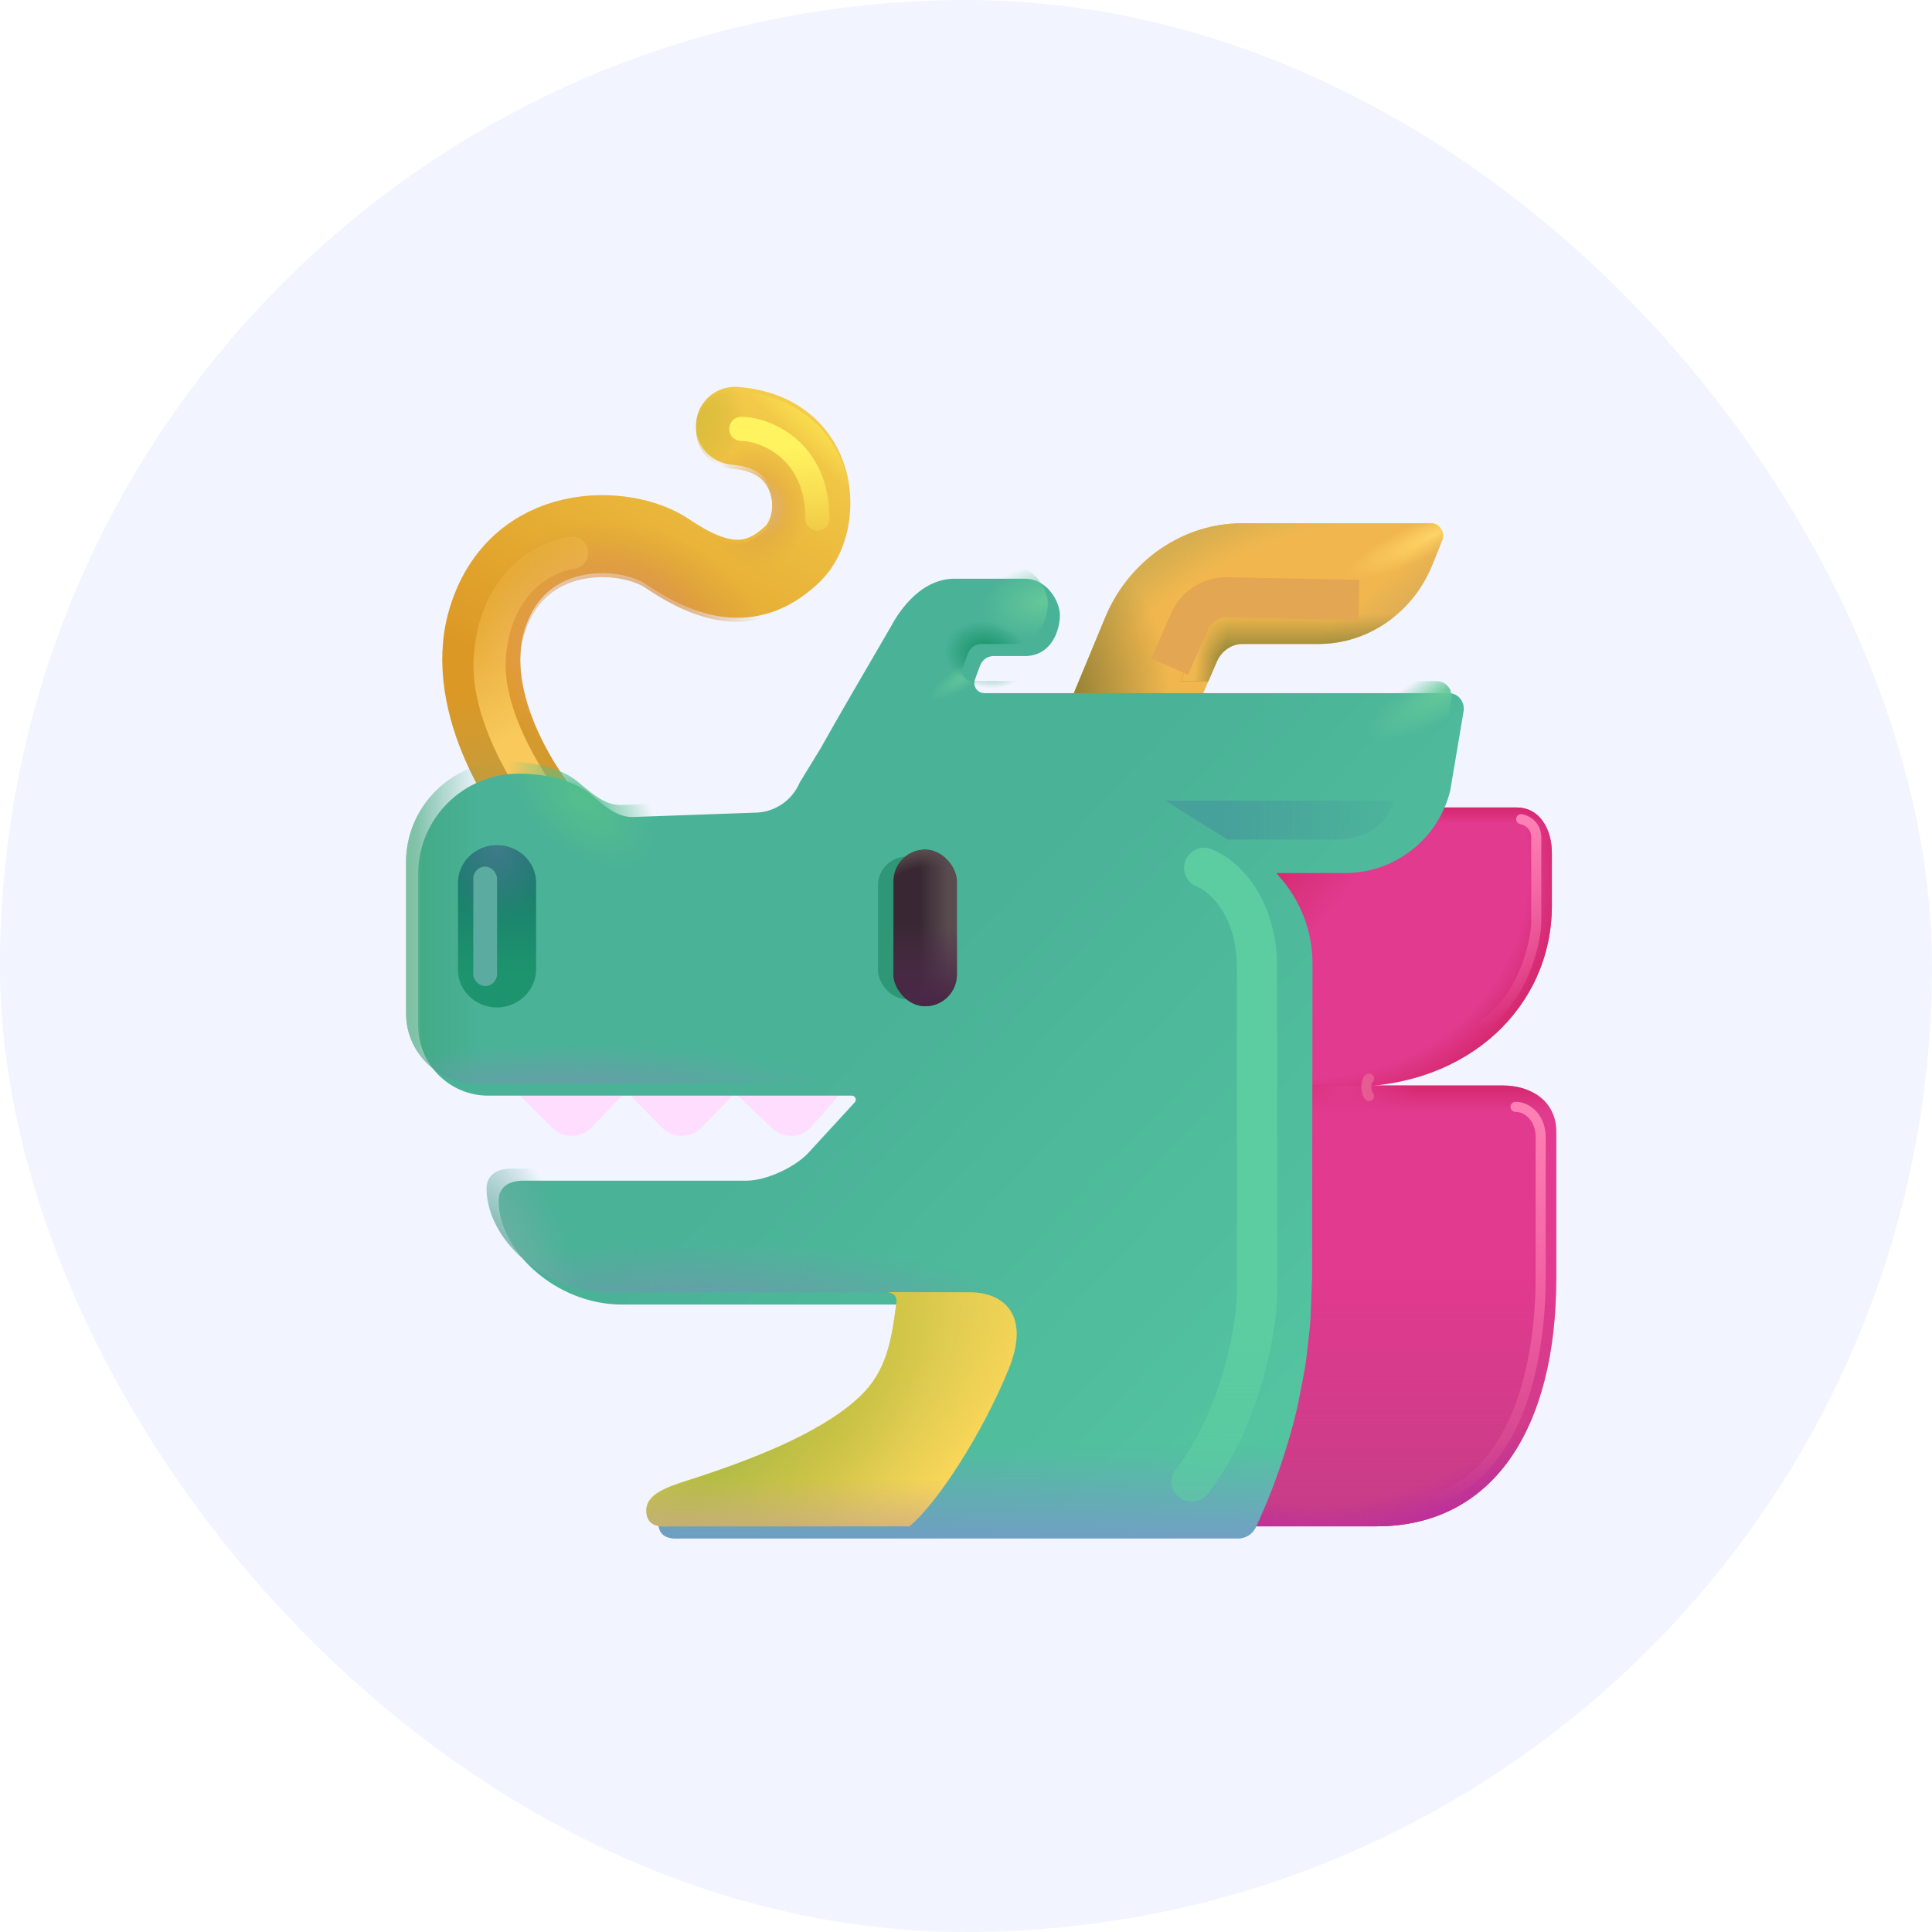 <svg width="48" height="48" viewBox="0 0 48 48" fill="none" xmlns="http://www.w3.org/2000/svg">
<rect width="48" height="48" rx="24" fill="#F2F5FF"/>
<g filter="url(#filter0_i_637_22380)">
<path d="M13.825 20.703C13.145 20.039 11.473 17.617 12.091 15.516C12.826 13.015 15.525 13.087 16.583 13.805C17.724 14.578 18.724 14.805 19.704 13.85C20.473 13.101 20.434 10.844 18.262 10.68" stroke="url(#paint0_linear_637_22380)" stroke-width="1.938" stroke-linecap="round"/>
<path d="M13.825 20.703C13.145 20.039 11.473 17.617 12.091 15.516C12.826 13.015 15.525 13.087 16.583 13.805C17.724 14.578 18.724 14.805 19.704 13.85C20.473 13.101 20.434 10.844 18.262 10.68" stroke="url(#paint1_radial_637_22380)" stroke-width="1.938" stroke-linecap="round"/>
<path d="M13.825 20.703C13.145 20.039 11.473 17.617 12.091 15.516C12.826 13.015 15.525 13.087 16.583 13.805C17.724 14.578 18.724 14.805 19.704 13.85C20.473 13.101 20.434 10.844 18.262 10.68" stroke="url(#paint2_radial_637_22380)" stroke-width="1.938" stroke-linecap="round"/>
<path d="M13.825 20.703C13.145 20.039 11.473 17.617 12.091 15.516C12.826 13.015 15.525 13.087 16.583 13.805C17.724 14.578 18.724 14.805 19.704 13.85C20.473 13.101 20.434 10.844 18.262 10.68" stroke="url(#paint3_radial_637_22380)" stroke-width="1.938" stroke-linecap="round"/>
</g>
<path d="M13.825 20.703C13.145 20.039 11.473 17.617 12.091 15.516C12.826 13.015 15.525 13.087 16.583 13.805C17.724 14.578 18.724 14.805 19.704 13.85C20.473 13.101 20.434 10.844 18.262 10.68" stroke="url(#paint4_radial_637_22380)" stroke-width="1.938" stroke-linecap="round"/>
<path d="M13.825 20.703C13.145 20.039 11.473 17.617 12.091 15.516C12.826 13.015 15.525 13.087 16.583 13.805C17.724 14.578 18.724 14.805 19.704 13.85C20.473 13.101 20.434 10.844 18.262 10.68" stroke="url(#paint5_radial_637_22380)" stroke-width="1.938" stroke-linecap="round"/>
<path d="M13.825 20.703C13.145 20.039 11.473 17.617 12.091 15.516C12.826 13.015 15.525 13.087 16.583 13.805C17.724 14.578 18.724 14.805 19.704 13.85C20.473 13.101 20.434 10.844 18.262 10.68" stroke="url(#paint6_radial_637_22380)" stroke-width="1.938" stroke-linecap="round"/>
<path d="M13.825 20.703C13.145 20.039 11.473 17.617 12.091 15.516C12.826 13.015 15.525 13.087 16.583 13.805C17.724 14.578 18.724 14.805 19.704 13.85C20.473 13.101 20.434 10.844 18.262 10.68" stroke="url(#paint7_radial_637_22380)" stroke-width="1.938" stroke-linecap="round"/>
<path d="M13.825 20.703C13.145 20.039 11.473 17.617 12.091 15.516C12.826 13.015 15.525 13.087 16.583 13.805C17.724 14.578 18.724 14.805 19.704 13.85C20.473 13.101 20.434 10.844 18.262 10.68" stroke="url(#paint8_radial_637_22380)" stroke-width="1.938" stroke-linecap="round"/>
<g filter="url(#filter1_f_637_22380)">
<path d="M14.215 13.734C13.465 13.844 12.293 14.519 12.168 16.344C12.063 17.878 13.319 19.698 13.777 20.25" stroke="url(#paint9_linear_637_22380)" stroke-width="0.8" stroke-linecap="round"/>
</g>
<g filter="url(#filter2_i_637_22380)">
<path d="M12.525 26.828L13.717 28.02C13.987 28.29 14.417 28.29 14.687 28.02L15.83 26.828H12.525Z" fill="#FFDDFF"/>
</g>
<g filter="url(#filter3_i_637_22380)">
<path d="M15.244 26.789L16.451 28.02C16.721 28.29 17.151 28.29 17.421 28.02L18.627 26.789H15.244Z" fill="#FFDDFF"/>
</g>
<g filter="url(#filter4_i_637_22380)">
<path d="M17.837 26.75L19.17 28.02C19.44 28.29 19.87 28.29 20.14 28.02L21.244 26.75H17.837Z" fill="#FFDDFF"/>
</g>
<path d="M27.009 27H33.519C36.5 27 38.556 24.99 38.556 22.5V21.188C38.556 20.608 38.261 20.062 37.681 20.062H27.546L27.009 27Z" fill="#E13A8E"/>
<path d="M27.009 27H33.519C36.5 27 38.556 24.99 38.556 22.5V21.188C38.556 20.608 38.261 20.062 37.681 20.062H27.546L27.009 27Z" fill="url(#paint10_radial_637_22380)"/>
<path d="M27.009 27H33.519C36.5 27 38.556 24.99 38.556 22.5V21.188C38.556 20.608 38.261 20.062 37.681 20.062H27.546L27.009 27Z" fill="url(#paint11_linear_637_22380)"/>
<path d="M27.009 27H33.519C36.5 27 38.556 24.99 38.556 22.5V21.188C38.556 20.608 38.261 20.062 37.681 20.062H27.546L27.009 27Z" fill="url(#paint12_radial_637_22380)"/>
<path d="M27.666 37.921H34.197C37.074 37.921 38.666 35.516 38.666 31.761V28.11C38.666 27.38 38.066 26.969 37.336 26.969H27.666V37.921Z" fill="#E13A8E"/>
<path d="M27.666 37.921H34.197C37.074 37.921 38.666 35.516 38.666 31.761V28.11C38.666 27.38 38.066 26.969 37.336 26.969H27.666V37.921Z" fill="url(#paint13_linear_637_22380)"/>
<path d="M27.666 37.921H34.197C37.074 37.921 38.666 35.516 38.666 31.761V28.11C38.666 27.38 38.066 26.969 37.336 26.969H27.666V37.921Z" fill="url(#paint14_radial_637_22380)"/>
<path d="M27.666 37.921H34.197C37.074 37.921 38.666 35.516 38.666 31.761V28.11C38.666 27.38 38.066 26.969 37.336 26.969H27.666V37.921Z" fill="url(#paint15_linear_637_22380)"/>
<path d="M27.666 37.921H34.197C37.074 37.921 38.666 35.516 38.666 31.761V28.11C38.666 27.38 38.066 26.969 37.336 26.969H27.666V37.921Z" fill="url(#paint16_radial_637_22380)"/>
<path d="M35.553 13H30.868C29.392 13 28.049 13.92 27.459 15.34L25.869 19.17C25.707 19.56 25.983 20 26.383 20H28.335C28.554 20 28.754 19.86 28.849 19.65L30.239 16.42C30.354 16.17 30.601 16 30.868 16H32.753C34.001 16 35.124 15.21 35.6 14L35.829 13.43C35.914 13.23 35.762 13 35.553 13Z" fill="#F1B74E"/>
<path d="M35.553 13H30.868C29.392 13 28.049 13.92 27.459 15.34L25.869 19.17C25.707 19.56 25.983 20 26.383 20H28.335C28.554 20 28.754 19.86 28.849 19.65L30.239 16.42C30.354 16.17 30.601 16 30.868 16H32.753C34.001 16 35.124 15.21 35.6 14L35.829 13.43C35.914 13.23 35.762 13 35.553 13Z" fill="url(#paint17_radial_637_22380)"/>
<path d="M35.553 13H30.868C29.392 13 28.049 13.92 27.459 15.34L25.869 19.17C25.707 19.56 25.983 20 26.383 20H28.335C28.554 20 28.754 19.86 28.849 19.65L30.239 16.42C30.354 16.17 30.601 16 30.868 16H32.753C34.001 16 35.124 15.21 35.6 14L35.829 13.43C35.914 13.23 35.762 13 35.553 13Z" fill="url(#paint18_radial_637_22380)"/>
<path d="M35.553 13H30.868C29.392 13 28.049 13.92 27.459 15.34L25.869 19.17C25.707 19.56 25.983 20 26.383 20H28.335C28.554 20 28.754 19.86 28.849 19.65L30.239 16.42C30.354 16.17 30.601 16 30.868 16H32.753C34.001 16 35.124 15.21 35.6 14L35.829 13.43C35.914 13.23 35.762 13 35.553 13Z" fill="url(#paint19_radial_637_22380)"/>
<path d="M35.553 13H30.868C29.392 13 28.049 13.92 27.459 15.34L25.869 19.17C25.707 19.56 25.983 20 26.383 20H28.335C28.554 20 28.754 19.86 28.849 19.65L30.239 16.42C30.354 16.17 30.601 16 30.868 16H32.753C34.001 16 35.124 15.21 35.6 14L35.829 13.43C35.914 13.23 35.762 13 35.553 13Z" fill="url(#paint20_linear_637_22380)"/>
<g filter="url(#filter5_i_637_22380)">
<path d="M21.554 15.749C21.72 15.465 21.834 15.27 21.853 15.234C21.955 15.047 22.494 14.078 23.416 14.078C24.283 14.078 24.962 14.078 25.158 14.078C25.72 14.078 26.033 14.648 26.033 14.984C26.033 15.375 25.814 16 25.158 16H24.384C24.285 16 24.149 16.046 24.074 16.184C24.052 16.225 23.995 16.377 23.921 16.59C23.864 16.752 23.985 16.921 24.156 16.921H35.689C35.939 16.921 36.109 17.151 36.059 17.391L35.729 19.351C35.429 20.551 34.349 21.391 33.119 21.391H31.409L31.469 21.461C32.009 22.061 32.309 22.831 32.309 23.641L32.299 31.061V31.421L32.259 32.461C32.249 32.631 32.229 32.811 32.209 32.981L32.149 33.501C32.135 33.624 32.112 33.743 32.089 33.861C32.078 33.914 32.068 33.968 32.059 34.021L31.959 34.531C31.939 34.644 31.91 34.758 31.881 34.871C31.866 34.928 31.852 34.984 31.839 35.041C31.605 35.93 31.291 36.804 30.903 37.639C30.823 37.812 30.652 37.921 30.461 37.921H16.621C16.61 37.921 16.597 37.921 16.581 37.922C16.426 37.928 16.058 37.943 16.058 37.53C16.058 37.113 16.571 36.947 17.127 36.767C17.177 36.751 17.227 36.735 17.278 36.719C18.507 36.314 20.349 35.652 21.346 34.712C22.042 34.066 22.149 33.277 22.271 32.384L22.277 32.339C22.294 32.219 22.2 32.111 22.078 32.111H15.149C13.509 32.111 12.079 30.771 12.089 29.521C12.089 29.191 12.356 29.034 12.686 29.034H18.237C18.729 29.034 19.41 28.718 19.76 28.368L20.935 27.088C20.994 27.024 20.948 26.921 20.861 26.921H11.829C10.869 26.921 10.089 26.141 10.089 25.181V21.381C10.109 20.021 11.219 18.921 12.589 18.921C13.189 18.921 13.924 19.061 14.354 19.421C14.382 19.444 14.411 19.468 14.44 19.493C14.72 19.729 15.039 19.999 15.401 19.999L18.439 19.891C18.939 19.891 19.379 19.591 19.569 19.141L20.009 18.421C20.035 18.375 20.063 18.329 20.092 18.285C20.51 17.539 21.171 16.405 21.554 15.749Z" fill="url(#paint21_linear_637_22380)"/>
<path d="M21.554 15.749C21.72 15.465 21.834 15.27 21.853 15.234C21.955 15.047 22.494 14.078 23.416 14.078C24.283 14.078 24.962 14.078 25.158 14.078C25.72 14.078 26.033 14.648 26.033 14.984C26.033 15.375 25.814 16 25.158 16H24.384C24.285 16 24.149 16.046 24.074 16.184C24.052 16.225 23.995 16.377 23.921 16.59C23.864 16.752 23.985 16.921 24.156 16.921H35.689C35.939 16.921 36.109 17.151 36.059 17.391L35.729 19.351C35.429 20.551 34.349 21.391 33.119 21.391H31.409L31.469 21.461C32.009 22.061 32.309 22.831 32.309 23.641L32.299 31.061V31.421L32.259 32.461C32.249 32.631 32.229 32.811 32.209 32.981L32.149 33.501C32.135 33.624 32.112 33.743 32.089 33.861C32.078 33.914 32.068 33.968 32.059 34.021L31.959 34.531C31.939 34.644 31.91 34.758 31.881 34.871C31.866 34.928 31.852 34.984 31.839 35.041C31.605 35.93 31.291 36.804 30.903 37.639C30.823 37.812 30.652 37.921 30.461 37.921H16.621C16.61 37.921 16.597 37.921 16.581 37.922C16.426 37.928 16.058 37.943 16.058 37.53C16.058 37.113 16.571 36.947 17.127 36.767C17.177 36.751 17.227 36.735 17.278 36.719C18.507 36.314 20.349 35.652 21.346 34.712C22.042 34.066 22.149 33.277 22.271 32.384L22.277 32.339C22.294 32.219 22.2 32.111 22.078 32.111H15.149C13.509 32.111 12.079 30.771 12.089 29.521C12.089 29.191 12.356 29.034 12.686 29.034H18.237C18.729 29.034 19.41 28.718 19.76 28.368L20.935 27.088C20.994 27.024 20.948 26.921 20.861 26.921H11.829C10.869 26.921 10.089 26.141 10.089 25.181V21.381C10.109 20.021 11.219 18.921 12.589 18.921C13.189 18.921 13.924 19.061 14.354 19.421C14.382 19.444 14.411 19.468 14.44 19.493C14.72 19.729 15.039 19.999 15.401 19.999L18.439 19.891C18.939 19.891 19.379 19.591 19.569 19.141L20.009 18.421C20.035 18.375 20.063 18.329 20.092 18.285C20.51 17.539 21.171 16.405 21.554 15.749Z" fill="url(#paint22_linear_637_22380)"/>
</g>
<path d="M21.554 15.749C21.72 15.465 21.834 15.27 21.853 15.234C21.955 15.047 22.494 14.078 23.416 14.078C24.283 14.078 24.962 14.078 25.158 14.078C25.72 14.078 26.033 14.648 26.033 14.984C26.033 15.375 25.814 16 25.158 16H24.384C24.285 16 24.149 16.046 24.074 16.184C24.052 16.225 23.995 16.377 23.921 16.59C23.864 16.752 23.985 16.921 24.156 16.921H35.689C35.939 16.921 36.109 17.151 36.059 17.391L35.729 19.351C35.429 20.551 34.349 21.391 33.119 21.391H31.409L31.469 21.461C32.009 22.061 32.309 22.831 32.309 23.641L32.299 31.061V31.421L32.259 32.461C32.249 32.631 32.229 32.811 32.209 32.981L32.149 33.501C32.135 33.624 32.112 33.743 32.089 33.861C32.078 33.914 32.068 33.968 32.059 34.021L31.959 34.531C31.939 34.644 31.91 34.758 31.881 34.871C31.866 34.928 31.852 34.984 31.839 35.041C31.605 35.93 31.291 36.804 30.903 37.639C30.823 37.812 30.652 37.921 30.461 37.921H16.621C16.61 37.921 16.597 37.921 16.581 37.922C16.426 37.928 16.058 37.943 16.058 37.53C16.058 37.113 16.571 36.947 17.127 36.767C17.177 36.751 17.227 36.735 17.278 36.719C18.507 36.314 20.349 35.652 21.346 34.712C22.042 34.066 22.149 33.277 22.271 32.384L22.277 32.339C22.294 32.219 22.2 32.111 22.078 32.111H15.149C13.509 32.111 12.079 30.771 12.089 29.521C12.089 29.191 12.356 29.034 12.686 29.034H18.237C18.729 29.034 19.41 28.718 19.76 28.368L20.704 27.34C20.851 27.18 20.737 26.921 20.52 26.921H11.829C10.869 26.921 10.089 26.141 10.089 25.181V21.381C10.109 20.021 11.219 18.921 12.589 18.921C13.189 18.921 13.924 19.061 14.354 19.421C14.382 19.444 14.411 19.468 14.44 19.493C14.72 19.729 15.039 19.999 15.401 19.999L18.439 19.891C18.939 19.891 19.379 19.591 19.569 19.141L20.009 18.421C20.035 18.375 20.063 18.329 20.092 18.285C20.51 17.539 21.171 16.405 21.554 15.749Z" fill="url(#paint23_radial_637_22380)"/>
<path d="M21.554 15.749C21.72 15.465 21.834 15.27 21.853 15.234C21.955 15.047 22.494 14.078 23.416 14.078C24.283 14.078 24.962 14.078 25.158 14.078C25.72 14.078 26.033 14.648 26.033 14.984C26.033 15.375 25.814 16 25.158 16H24.384C24.285 16 24.149 16.046 24.074 16.184C24.052 16.225 23.995 16.377 23.921 16.59C23.864 16.752 23.985 16.921 24.156 16.921H35.689C35.939 16.921 36.109 17.151 36.059 17.391L35.729 19.351C35.429 20.551 34.349 21.391 33.119 21.391H31.409L31.469 21.461C32.009 22.061 32.309 22.831 32.309 23.641L32.299 31.061V31.421L32.259 32.461C32.249 32.631 32.229 32.811 32.209 32.981L32.149 33.501C32.135 33.624 32.112 33.743 32.089 33.861C32.078 33.914 32.068 33.968 32.059 34.021L31.959 34.531C31.939 34.644 31.91 34.758 31.881 34.871C31.866 34.928 31.852 34.984 31.839 35.041C31.605 35.93 31.291 36.804 30.903 37.639C30.823 37.812 30.652 37.921 30.461 37.921H16.621C16.61 37.921 16.597 37.921 16.581 37.922C16.426 37.928 16.058 37.943 16.058 37.53C16.058 37.113 16.571 36.947 17.127 36.767C17.177 36.751 17.227 36.735 17.278 36.719C18.507 36.314 20.349 35.652 21.346 34.712C22.042 34.066 22.149 33.277 22.271 32.384L22.277 32.339C22.294 32.219 22.2 32.111 22.078 32.111H15.149C13.509 32.111 12.079 30.771 12.089 29.521C12.089 29.191 12.356 29.034 12.686 29.034H18.237C18.729 29.034 19.41 28.718 19.76 28.368L20.704 27.34C20.851 27.18 20.737 26.921 20.52 26.921H11.829C10.869 26.921 10.089 26.141 10.089 25.181V21.381C10.109 20.021 11.219 18.921 12.589 18.921C13.189 18.921 13.924 19.061 14.354 19.421C14.382 19.444 14.411 19.468 14.44 19.493C14.72 19.729 15.039 19.999 15.401 19.999L18.439 19.891C18.939 19.891 19.379 19.591 19.569 19.141L20.009 18.421C20.035 18.375 20.063 18.329 20.092 18.285C20.51 17.539 21.171 16.405 21.554 15.749Z" fill="url(#paint24_radial_637_22380)"/>
<path d="M21.554 15.749C21.72 15.465 21.834 15.27 21.853 15.234C21.955 15.047 22.494 14.078 23.416 14.078C24.283 14.078 24.962 14.078 25.158 14.078C25.72 14.078 26.033 14.648 26.033 14.984C26.033 15.375 25.814 16 25.158 16H24.384C24.285 16 24.149 16.046 24.074 16.184C24.052 16.225 23.995 16.377 23.921 16.59C23.864 16.752 23.985 16.921 24.156 16.921H35.689C35.939 16.921 36.109 17.151 36.059 17.391L35.729 19.351C35.429 20.551 34.349 21.391 33.119 21.391H31.409L31.469 21.461C32.009 22.061 32.309 22.831 32.309 23.641L32.299 31.061V31.421L32.259 32.461C32.249 32.631 32.229 32.811 32.209 32.981L32.149 33.501C32.135 33.624 32.112 33.743 32.089 33.861C32.078 33.914 32.068 33.968 32.059 34.021L31.959 34.531C31.939 34.644 31.91 34.758 31.881 34.871C31.866 34.928 31.852 34.984 31.839 35.041C31.605 35.93 31.291 36.804 30.903 37.639C30.823 37.812 30.652 37.921 30.461 37.921H16.621C16.61 37.921 16.597 37.921 16.581 37.922C16.426 37.928 16.058 37.943 16.058 37.53C16.058 37.113 16.571 36.947 17.127 36.767C17.177 36.751 17.227 36.735 17.278 36.719C18.507 36.314 20.349 35.652 21.346 34.712C22.042 34.066 22.149 33.277 22.271 32.384L22.277 32.339C22.294 32.219 22.2 32.111 22.078 32.111H15.149C13.509 32.111 12.079 30.771 12.089 29.521C12.089 29.191 12.356 29.034 12.686 29.034H18.237C18.729 29.034 19.41 28.718 19.76 28.368L20.704 27.34C20.851 27.18 20.737 26.921 20.52 26.921H11.829C10.869 26.921 10.089 26.141 10.089 25.181V21.381C10.109 20.021 11.219 18.921 12.589 18.921C13.189 18.921 13.924 19.061 14.354 19.421C14.382 19.444 14.411 19.468 14.44 19.493C14.72 19.729 15.039 19.999 15.401 19.999L18.439 19.891C18.939 19.891 19.379 19.591 19.569 19.141L20.009 18.421C20.035 18.375 20.063 18.329 20.092 18.285C20.51 17.539 21.171 16.405 21.554 15.749Z" fill="url(#paint25_radial_637_22380)"/>
<path d="M21.554 15.749C21.72 15.465 21.834 15.27 21.853 15.234C21.955 15.047 22.494 14.078 23.416 14.078C24.283 14.078 24.962 14.078 25.158 14.078C25.72 14.078 26.033 14.648 26.033 14.984C26.033 15.375 25.814 16 25.158 16H24.384C24.285 16 24.149 16.046 24.074 16.184C24.052 16.225 23.995 16.377 23.921 16.59C23.864 16.752 23.985 16.921 24.156 16.921H35.689C35.939 16.921 36.109 17.151 36.059 17.391L35.729 19.351C35.429 20.551 34.349 21.391 33.119 21.391H31.409L31.469 21.461C32.009 22.061 32.309 22.831 32.309 23.641L32.299 31.061V31.421L32.259 32.461C32.249 32.631 32.229 32.811 32.209 32.981L32.149 33.501C32.135 33.624 32.112 33.743 32.089 33.861C32.078 33.914 32.068 33.968 32.059 34.021L31.959 34.531C31.939 34.644 31.91 34.758 31.881 34.871C31.866 34.928 31.852 34.984 31.839 35.041C31.605 35.93 31.291 36.804 30.903 37.639C30.823 37.812 30.652 37.921 30.461 37.921H16.621C16.61 37.921 16.597 37.921 16.581 37.922C16.426 37.928 16.058 37.943 16.058 37.53C16.058 37.113 16.571 36.947 17.127 36.767C17.177 36.751 17.227 36.735 17.278 36.719C18.507 36.314 20.349 35.652 21.346 34.712C22.042 34.066 22.149 33.277 22.271 32.384L22.277 32.339C22.294 32.219 22.2 32.111 22.078 32.111H15.149C13.509 32.111 12.079 30.771 12.089 29.521C12.089 29.191 12.356 29.034 12.686 29.034H18.237C18.729 29.034 19.41 28.718 19.76 28.368L20.704 27.34C20.851 27.18 20.737 26.921 20.52 26.921H11.829C10.869 26.921 10.089 26.141 10.089 25.181V21.381C10.109 20.021 11.219 18.921 12.589 18.921C13.189 18.921 13.924 19.061 14.354 19.421C14.382 19.444 14.411 19.468 14.44 19.493C14.72 19.729 15.039 19.999 15.401 19.999L18.439 19.891C18.939 19.891 19.379 19.591 19.569 19.141L20.009 18.421C20.035 18.375 20.063 18.329 20.092 18.285C20.51 17.539 21.171 16.405 21.554 15.749Z" fill="url(#paint26_linear_637_22380)"/>
<path d="M21.554 15.749C21.72 15.465 21.834 15.27 21.853 15.234C21.955 15.047 22.494 14.078 23.416 14.078C24.283 14.078 24.962 14.078 25.158 14.078C25.72 14.078 26.033 14.648 26.033 14.984C26.033 15.375 25.814 16 25.158 16H24.384C24.285 16 24.149 16.046 24.074 16.184C24.052 16.225 23.995 16.377 23.921 16.59C23.864 16.752 23.985 16.921 24.156 16.921H35.689C35.939 16.921 36.109 17.151 36.059 17.391L35.729 19.351C35.429 20.551 34.349 21.391 33.119 21.391H31.409L31.469 21.461C32.009 22.061 32.309 22.831 32.309 23.641L32.299 31.061V31.421L32.259 32.461C32.249 32.631 32.229 32.811 32.209 32.981L32.149 33.501C32.135 33.624 32.112 33.743 32.089 33.861C32.078 33.914 32.068 33.968 32.059 34.021L31.959 34.531C31.939 34.644 31.91 34.758 31.881 34.871C31.866 34.928 31.852 34.984 31.839 35.041C31.605 35.93 31.291 36.804 30.903 37.639C30.823 37.812 30.652 37.921 30.461 37.921H16.621C16.61 37.921 16.597 37.921 16.581 37.922C16.426 37.928 16.058 37.943 16.058 37.53C16.058 37.113 16.571 36.947 17.127 36.767C17.177 36.751 17.227 36.735 17.278 36.719C18.507 36.314 20.349 35.652 21.346 34.712C22.042 34.066 22.149 33.277 22.271 32.384L22.277 32.339C22.294 32.219 22.2 32.111 22.078 32.111H15.149C13.509 32.111 12.079 30.771 12.089 29.521C12.089 29.191 12.356 29.034 12.686 29.034H18.237C18.729 29.034 19.41 28.718 19.76 28.368L20.704 27.34C20.851 27.18 20.737 26.921 20.52 26.921H11.829C10.869 26.921 10.089 26.141 10.089 25.181V21.381C10.109 20.021 11.219 18.921 12.589 18.921C13.189 18.921 13.924 19.061 14.354 19.421C14.382 19.444 14.411 19.468 14.44 19.493C14.72 19.729 15.039 19.999 15.401 19.999L18.439 19.891C18.939 19.891 19.379 19.591 19.569 19.141L20.009 18.421C20.035 18.375 20.063 18.329 20.092 18.285C20.51 17.539 21.171 16.405 21.554 15.749Z" fill="url(#paint27_linear_637_22380)"/>
<path d="M21.554 15.749C21.72 15.465 21.834 15.27 21.853 15.234C21.955 15.047 22.494 14.078 23.416 14.078C24.283 14.078 24.962 14.078 25.158 14.078C25.72 14.078 26.033 14.648 26.033 14.984C26.033 15.375 25.814 16 25.158 16H24.384C24.285 16 24.149 16.046 24.074 16.184C24.052 16.225 23.995 16.377 23.921 16.59C23.864 16.752 23.985 16.921 24.156 16.921H35.689C35.939 16.921 36.109 17.151 36.059 17.391L35.729 19.351C35.429 20.551 34.349 21.391 33.119 21.391H31.409L31.469 21.461C32.009 22.061 32.309 22.831 32.309 23.641L32.299 31.061V31.421L32.259 32.461C32.249 32.631 32.229 32.811 32.209 32.981L32.149 33.501C32.135 33.624 32.112 33.743 32.089 33.861C32.078 33.914 32.068 33.968 32.059 34.021L31.959 34.531C31.939 34.644 31.91 34.758 31.881 34.871C31.866 34.928 31.852 34.984 31.839 35.041C31.605 35.93 31.291 36.804 30.903 37.639C30.823 37.812 30.652 37.921 30.461 37.921H16.621C16.61 37.921 16.597 37.921 16.581 37.922C16.426 37.928 16.058 37.943 16.058 37.53C16.058 37.113 16.571 36.947 17.127 36.767C17.177 36.751 17.227 36.735 17.278 36.719C18.507 36.314 20.349 35.652 21.346 34.712C22.042 34.066 22.149 33.277 22.271 32.384L22.277 32.339C22.294 32.219 22.2 32.111 22.078 32.111H15.149C13.509 32.111 12.079 30.771 12.089 29.521C12.089 29.191 12.356 29.034 12.686 29.034H18.237C18.729 29.034 19.41 28.718 19.76 28.368L20.704 27.34C20.851 27.18 20.737 26.921 20.52 26.921H11.829C10.869 26.921 10.089 26.141 10.089 25.181V21.381C10.109 20.021 11.219 18.921 12.589 18.921C13.189 18.921 13.924 19.061 14.354 19.421C14.382 19.444 14.411 19.468 14.44 19.493C14.72 19.729 15.039 19.999 15.401 19.999L18.439 19.891C18.939 19.891 19.379 19.591 19.569 19.141L20.009 18.421C20.035 18.375 20.063 18.329 20.092 18.285C20.51 17.539 21.171 16.405 21.554 15.749Z" fill="url(#paint28_radial_637_22380)"/>
<path d="M21.554 15.749C21.72 15.465 21.834 15.27 21.853 15.234C21.955 15.047 22.494 14.078 23.416 14.078C24.283 14.078 24.962 14.078 25.158 14.078C25.72 14.078 26.033 14.648 26.033 14.984C26.033 15.375 25.814 16 25.158 16H24.384C24.285 16 24.149 16.046 24.074 16.184C24.052 16.225 23.995 16.377 23.921 16.59C23.864 16.752 23.985 16.921 24.156 16.921H35.689C35.939 16.921 36.109 17.151 36.059 17.391L35.729 19.351C35.429 20.551 34.349 21.391 33.119 21.391H31.409L31.469 21.461C32.009 22.061 32.309 22.831 32.309 23.641L32.299 31.061V31.421L32.259 32.461C32.249 32.631 32.229 32.811 32.209 32.981L32.149 33.501C32.135 33.624 32.112 33.743 32.089 33.861C32.078 33.914 32.068 33.968 32.059 34.021L31.959 34.531C31.939 34.644 31.91 34.758 31.881 34.871C31.866 34.928 31.852 34.984 31.839 35.041C31.605 35.93 31.291 36.804 30.903 37.639C30.823 37.812 30.652 37.921 30.461 37.921H16.621C16.61 37.921 16.597 37.921 16.581 37.922C16.426 37.928 16.058 37.943 16.058 37.53C16.058 37.113 16.571 36.947 17.127 36.767C17.177 36.751 17.227 36.735 17.278 36.719C18.507 36.314 20.349 35.652 21.346 34.712C22.042 34.066 22.149 33.277 22.271 32.384L22.277 32.339C22.294 32.219 22.2 32.111 22.078 32.111H15.149C13.509 32.111 12.079 30.771 12.089 29.521C12.089 29.191 12.356 29.034 12.686 29.034H18.237C18.729 29.034 19.41 28.718 19.76 28.368L20.704 27.34C20.851 27.18 20.737 26.921 20.52 26.921H11.829C10.869 26.921 10.089 26.141 10.089 25.181V21.381C10.109 20.021 11.219 18.921 12.589 18.921C13.189 18.921 13.924 19.061 14.354 19.421C14.382 19.444 14.411 19.468 14.44 19.493C14.72 19.729 15.039 19.999 15.401 19.999L18.439 19.891C18.939 19.891 19.379 19.591 19.569 19.141L20.009 18.421C20.035 18.375 20.063 18.329 20.092 18.285C20.51 17.539 21.171 16.405 21.554 15.749Z" fill="url(#paint29_radial_637_22380)"/>
<path d="M21.554 15.749C21.72 15.465 21.834 15.27 21.853 15.234C21.955 15.047 22.494 14.078 23.416 14.078C24.283 14.078 24.962 14.078 25.158 14.078C25.72 14.078 26.033 14.648 26.033 14.984C26.033 15.375 25.814 16 25.158 16H24.384C24.285 16 24.149 16.046 24.074 16.184C24.052 16.225 23.995 16.377 23.921 16.59C23.864 16.752 23.985 16.921 24.156 16.921H35.689C35.939 16.921 36.109 17.151 36.059 17.391L35.729 19.351C35.429 20.551 34.349 21.391 33.119 21.391H31.409L31.469 21.461C32.009 22.061 32.309 22.831 32.309 23.641L32.299 31.061V31.421L32.259 32.461C32.249 32.631 32.229 32.811 32.209 32.981L32.149 33.501C32.135 33.624 32.112 33.743 32.089 33.861C32.078 33.914 32.068 33.968 32.059 34.021L31.959 34.531C31.939 34.644 31.91 34.758 31.881 34.871C31.866 34.928 31.852 34.984 31.839 35.041C31.605 35.93 31.291 36.804 30.903 37.639C30.823 37.812 30.652 37.921 30.461 37.921H16.621C16.61 37.921 16.597 37.921 16.581 37.922C16.426 37.928 16.058 37.943 16.058 37.53C16.058 37.113 16.571 36.947 17.127 36.767C17.177 36.751 17.227 36.735 17.278 36.719C18.507 36.314 20.349 35.652 21.346 34.712C22.042 34.066 22.149 33.277 22.271 32.384L22.277 32.339C22.294 32.219 22.2 32.111 22.078 32.111H15.149C13.509 32.111 12.079 30.771 12.089 29.521C12.089 29.191 12.356 29.034 12.686 29.034H18.237C18.729 29.034 19.41 28.718 19.76 28.368L20.704 27.34C20.851 27.18 20.737 26.921 20.52 26.921H11.829C10.869 26.921 10.089 26.141 10.089 25.181V21.381C10.109 20.021 11.219 18.921 12.589 18.921C13.189 18.921 13.924 19.061 14.354 19.421C14.382 19.444 14.411 19.468 14.44 19.493C14.72 19.729 15.039 19.999 15.401 19.999L18.439 19.891C18.939 19.891 19.379 19.591 19.569 19.141L20.009 18.421C20.035 18.375 20.063 18.329 20.092 18.285C20.51 17.539 21.171 16.405 21.554 15.749Z" fill="url(#paint30_radial_637_22380)"/>
<path d="M21.554 15.749C21.72 15.465 21.834 15.27 21.853 15.234C21.955 15.047 22.494 14.078 23.416 14.078C24.283 14.078 24.962 14.078 25.158 14.078C25.72 14.078 26.033 14.648 26.033 14.984C26.033 15.375 25.814 16 25.158 16H24.384C24.285 16 24.149 16.046 24.074 16.184C24.052 16.225 23.995 16.377 23.921 16.59C23.864 16.752 23.985 16.921 24.156 16.921H35.689C35.939 16.921 36.109 17.151 36.059 17.391L35.729 19.351C35.429 20.551 34.349 21.391 33.119 21.391H31.409L31.469 21.461C32.009 22.061 32.309 22.831 32.309 23.641L32.299 31.061V31.421L32.259 32.461C32.249 32.631 32.229 32.811 32.209 32.981L32.149 33.501C32.135 33.624 32.112 33.743 32.089 33.861C32.078 33.914 32.068 33.968 32.059 34.021L31.959 34.531C31.939 34.644 31.91 34.758 31.881 34.871C31.866 34.928 31.852 34.984 31.839 35.041C31.605 35.93 31.291 36.804 30.903 37.639C30.823 37.812 30.652 37.921 30.461 37.921H16.621C16.61 37.921 16.597 37.921 16.581 37.922C16.426 37.928 16.058 37.943 16.058 37.53C16.058 37.113 16.571 36.947 17.127 36.767C17.177 36.751 17.227 36.735 17.278 36.719C18.507 36.314 20.349 35.652 21.346 34.712C22.042 34.066 22.149 33.277 22.271 32.384L22.277 32.339C22.294 32.219 22.2 32.111 22.078 32.111H15.149C13.509 32.111 12.079 30.771 12.089 29.521C12.089 29.191 12.356 29.034 12.686 29.034H18.237C18.729 29.034 19.41 28.718 19.76 28.368L20.704 27.34C20.851 27.18 20.737 26.921 20.52 26.921H11.829C10.869 26.921 10.089 26.141 10.089 25.181V21.381C10.109 20.021 11.219 18.921 12.589 18.921C13.189 18.921 13.924 19.061 14.354 19.421C14.382 19.444 14.411 19.468 14.44 19.493C14.72 19.729 15.039 19.999 15.401 19.999L18.439 19.891C18.939 19.891 19.379 19.591 19.569 19.141L20.009 18.421C20.035 18.375 20.063 18.329 20.092 18.285C20.51 17.539 21.171 16.405 21.554 15.749Z" fill="url(#paint31_radial_637_22380)"/>
<path d="M21.554 15.749C21.72 15.465 21.834 15.27 21.853 15.234C21.955 15.047 22.494 14.078 23.416 14.078C24.283 14.078 24.962 14.078 25.158 14.078C25.72 14.078 26.033 14.648 26.033 14.984C26.033 15.375 25.814 16 25.158 16H24.384C24.285 16 24.149 16.046 24.074 16.184C24.052 16.225 23.995 16.377 23.921 16.59C23.864 16.752 23.985 16.921 24.156 16.921H35.689C35.939 16.921 36.109 17.151 36.059 17.391L35.729 19.351C35.429 20.551 34.349 21.391 33.119 21.391H31.409L31.469 21.461C32.009 22.061 32.309 22.831 32.309 23.641L32.299 31.061V31.421L32.259 32.461C32.249 32.631 32.229 32.811 32.209 32.981L32.149 33.501C32.135 33.624 32.112 33.743 32.089 33.861C32.078 33.914 32.068 33.968 32.059 34.021L31.959 34.531C31.939 34.644 31.91 34.758 31.881 34.871C31.866 34.928 31.852 34.984 31.839 35.041C31.605 35.93 31.291 36.804 30.903 37.639C30.823 37.812 30.652 37.921 30.461 37.921H16.621C16.61 37.921 16.597 37.921 16.581 37.922C16.426 37.928 16.058 37.943 16.058 37.53C16.058 37.113 16.571 36.947 17.127 36.767C17.177 36.751 17.227 36.735 17.278 36.719C18.507 36.314 20.349 35.652 21.346 34.712C22.042 34.066 22.149 33.277 22.271 32.384L22.277 32.339C22.294 32.219 22.2 32.111 22.078 32.111H15.149C13.509 32.111 12.079 30.771 12.089 29.521C12.089 29.191 12.356 29.034 12.686 29.034H18.237C18.729 29.034 19.41 28.718 19.76 28.368L20.704 27.34C20.851 27.18 20.737 26.921 20.52 26.921H11.829C10.869 26.921 10.089 26.141 10.089 25.181V21.381C10.109 20.021 11.219 18.921 12.589 18.921C13.189 18.921 13.924 19.061 14.354 19.421C14.382 19.444 14.411 19.468 14.44 19.493C14.72 19.729 15.039 19.999 15.401 19.999L18.439 19.891C18.939 19.891 19.379 19.591 19.569 19.141L20.009 18.421C20.035 18.375 20.063 18.329 20.092 18.285C20.51 17.539 21.171 16.405 21.554 15.749Z" fill="url(#paint32_radial_637_22380)"/>
<path d="M12.349 25.03C11.819 25.03 11.379 24.617 11.379 24.099V21.931C11.379 21.422 11.809 21 12.349 21C12.879 21 13.319 21.413 13.319 21.931V24.099C13.309 24.608 12.879 25.03 12.349 25.03Z" fill="url(#paint33_linear_637_22380)"/>
<path d="M12.349 25.03C11.819 25.03 11.379 24.617 11.379 24.099V21.931C11.379 21.422 11.809 21 12.349 21C12.879 21 13.319 21.413 13.319 21.931V24.099C13.309 24.608 12.879 25.03 12.349 25.03Z" fill="url(#paint34_radial_637_22380)"/>
<g filter="url(#filter6_f_637_22380)">
<rect x="21.814" y="21.281" width="1.439" height="3.547" rx="0.719" fill="#2F9776"/>
</g>
<rect x="22.197" y="21.109" width="1.578" height="3.891" rx="0.789" fill="url(#paint35_linear_637_22380)"/>
<rect x="22.197" y="21.109" width="1.578" height="3.891" rx="0.789" fill="url(#paint36_linear_637_22380)"/>
<rect x="22.197" y="21.109" width="1.578" height="3.891" rx="0.789" fill="url(#paint37_radial_637_22380)"/>
<path d="M22.086 32.111C22.204 32.115 22.293 32.221 22.277 32.339L22.271 32.384C22.149 33.277 22.042 34.066 21.346 34.712C20.349 35.652 18.507 36.314 17.278 36.719C17.227 36.735 17.177 36.751 17.127 36.767C16.571 36.947 16.058 37.113 16.058 37.53C16.058 37.943 16.426 37.928 16.581 37.922C16.597 37.921 16.61 37.921 16.621 37.921H22.59C23.311 37.325 24.413 35.596 25.056 34.025C25.619 32.652 24.918 32.108 24.103 32.108H22.086V32.111Z" fill="#FFD85A"/>
<path d="M22.086 32.111C22.204 32.115 22.293 32.221 22.277 32.339L22.271 32.384C22.149 33.277 22.042 34.066 21.346 34.712C20.349 35.652 18.507 36.314 17.278 36.719C17.227 36.735 17.177 36.751 17.127 36.767C16.571 36.947 16.058 37.113 16.058 37.53C16.058 37.943 16.426 37.928 16.581 37.922C16.597 37.921 16.61 37.921 16.621 37.921H22.59C23.311 37.325 24.413 35.596 25.056 34.025C25.619 32.652 24.918 32.108 24.103 32.108H22.086V32.111Z" fill="url(#paint38_radial_637_22380)"/>
<path d="M22.086 32.111C22.204 32.115 22.293 32.221 22.277 32.339L22.271 32.384C22.149 33.277 22.042 34.066 21.346 34.712C20.349 35.652 18.507 36.314 17.278 36.719C17.227 36.735 17.177 36.751 17.127 36.767C16.571 36.947 16.058 37.113 16.058 37.53C16.058 37.943 16.426 37.928 16.581 37.922C16.597 37.921 16.61 37.921 16.621 37.921H22.59C23.311 37.325 24.413 35.596 25.056 34.025C25.619 32.652 24.918 32.108 24.103 32.108H22.086V32.111Z" fill="url(#paint39_radial_637_22380)"/>
<path d="M22.086 32.111C22.204 32.115 22.293 32.221 22.277 32.339L22.271 32.384C22.149 33.277 22.042 34.066 21.346 34.712C20.349 35.652 18.507 36.314 17.278 36.719C17.227 36.735 17.177 36.751 17.127 36.767C16.571 36.947 16.058 37.113 16.058 37.53C16.058 37.943 16.426 37.928 16.581 37.922C16.597 37.921 16.61 37.921 16.621 37.921H22.59C23.311 37.325 24.413 35.596 25.056 34.025C25.619 32.652 24.918 32.108 24.103 32.108H22.086V32.111Z" fill="url(#paint40_linear_637_22380)"/>
<g filter="url(#filter7_f_637_22380)">
<rect x="11.759" y="21.531" width="0.59" height="2.968" rx="0.295" fill="#5BABA0"/>
</g>
<g filter="url(#filter8_f_637_22380)">
<path d="M37.653 27.5C37.861 27.489 38.278 27.691 38.278 28.265C38.278 28.84 38.278 30.781 38.278 31.719C38.278 33.687 37.778 36.469 35.715 37.219" stroke="url(#paint41_linear_637_22380)" stroke-width="0.25" stroke-linecap="round"/>
</g>
<g filter="url(#filter9_f_637_22380)">
<path d="M37.793 20.352C37.918 20.372 38.168 20.494 38.168 20.812C38.168 21.131 38.168 22.383 38.168 22.969C38.132 23.523 37.818 24.8 36.856 25.469" stroke="url(#paint42_linear_637_22380)" stroke-width="0.25" stroke-linecap="round"/>
</g>
<g filter="url(#filter10_f_637_22380)">
<path d="M34.012 26.797C33.946 26.82 33.906 27.102 34.012 27.234" stroke="#E65B91" stroke-width="0.25" stroke-linecap="round"/>
</g>
<path d="M35.171 14.77H30.869C30.46 14.77 30.092 15.02 29.941 15.4L29.332 16.926H30.02L30.239 16.42C30.354 16.17 30.601 16 30.868 16H32.753C33.711 16 34.596 15.534 35.171 14.77Z" fill="url(#paint43_linear_637_22380)"/>
<path d="M35.171 14.77H30.869C30.46 14.77 30.092 15.02 29.941 15.4L29.332 16.926H30.02L30.239 16.42C30.354 16.17 30.601 16 30.868 16H32.753C33.711 16 34.596 15.534 35.171 14.77Z" fill="url(#paint44_linear_637_22380)"/>
<g filter="url(#filter11_f_637_22380)">
<path d="M29.059 16.562L29.555 15.437C29.718 15.068 30.087 14.833 30.49 14.841L33.762 14.906" stroke="#E3A652"/>
</g>
<g filter="url(#filter12_f_637_22380)">
<path d="M18.418 10.656C18.996 10.656 20.309 11.164 20.309 12.883" stroke="url(#paint45_linear_637_22380)" stroke-width="0.6" stroke-linecap="round"/>
</g>
<g filter="url(#filter13_f_637_22380)">
<path d="M29.918 21.562C30.356 21.729 31.231 22.462 31.231 24.062C31.231 25.663 31.231 29.979 31.231 31.938C31.272 32.958 30.793 35.312 29.606 36.812" stroke="url(#paint46_linear_637_22380)" stroke-linecap="round"/>
</g>
<g filter="url(#filter14_f_637_22380)">
<path d="M28.949 19.891L30.496 20.859H33.153C34.102 20.859 34.528 20.328 34.621 19.891H28.949Z" fill="url(#paint47_linear_637_22380)"/>
</g>
<defs>
<filter id="filter0_i_637_22380" x="10.987" y="9.611" width="10.14" height="12.062" filterUnits="userSpaceOnUse" color-interpolation-filters="sRGB">
<feFlood flood-opacity="0" result="BackgroundImageFix"/>
<feBlend mode="normal" in="SourceGraphic" in2="BackgroundImageFix" result="shape"/>
<feColorMatrix in="SourceAlpha" type="matrix" values="0 0 0 0 0 0 0 0 0 0 0 0 0 0 0 0 0 0 127 0" result="hardAlpha"/>
<feOffset dy="-0.1"/>
<feGaussianBlur stdDeviation="0.25"/>
<feComposite in2="hardAlpha" operator="arithmetic" k2="-1" k3="1"/>
<feColorMatrix type="matrix" values="0 0 0 0 0.725 0 0 0 0 0.541 0 0 0 0 0.329 0 0 0 1 0"/>
<feBlend mode="normal" in2="shape" result="effect1_innerShadow_637_22380"/>
</filter>
<filter id="filter1_f_637_22380" x="11.262" y="12.834" width="3.853" height="8.316" filterUnits="userSpaceOnUse" color-interpolation-filters="sRGB">
<feFlood flood-opacity="0" result="BackgroundImageFix"/>
<feBlend mode="normal" in="SourceGraphic" in2="BackgroundImageFix" result="shape"/>
<feGaussianBlur stdDeviation="0.25" result="effect1_foregroundBlur_637_22380"/>
</filter>
<filter id="filter2_i_637_22380" x="12.525" y="26.828" width="3.305" height="1.394" filterUnits="userSpaceOnUse" color-interpolation-filters="sRGB">
<feFlood flood-opacity="0" result="BackgroundImageFix"/>
<feBlend mode="normal" in="SourceGraphic" in2="BackgroundImageFix" result="shape"/>
<feColorMatrix in="SourceAlpha" type="matrix" values="0 0 0 0 0 0 0 0 0 0 0 0 0 0 0 0 0 0 127 0" result="hardAlpha"/>
<feOffset/>
<feGaussianBlur stdDeviation="0.2"/>
<feComposite in2="hardAlpha" operator="arithmetic" k2="-1" k3="1"/>
<feColorMatrix type="matrix" values="0 0 0 0 0.741 0 0 0 0 0.657 0 0 0 0 0.933 0 0 0 1 0"/>
<feBlend mode="normal" in2="shape" result="effect1_innerShadow_637_22380"/>
</filter>
<filter id="filter3_i_637_22380" x="15.244" y="26.789" width="3.383" height="1.433" filterUnits="userSpaceOnUse" color-interpolation-filters="sRGB">
<feFlood flood-opacity="0" result="BackgroundImageFix"/>
<feBlend mode="normal" in="SourceGraphic" in2="BackgroundImageFix" result="shape"/>
<feColorMatrix in="SourceAlpha" type="matrix" values="0 0 0 0 0 0 0 0 0 0 0 0 0 0 0 0 0 0 127 0" result="hardAlpha"/>
<feOffset/>
<feGaussianBlur stdDeviation="0.2"/>
<feComposite in2="hardAlpha" operator="arithmetic" k2="-1" k3="1"/>
<feColorMatrix type="matrix" values="0 0 0 0 0.741 0 0 0 0 0.657 0 0 0 0 0.933 0 0 0 1 0"/>
<feBlend mode="normal" in2="shape" result="effect1_innerShadow_637_22380"/>
</filter>
<filter id="filter4_i_637_22380" x="17.837" y="26.75" width="3.406" height="1.473" filterUnits="userSpaceOnUse" color-interpolation-filters="sRGB">
<feFlood flood-opacity="0" result="BackgroundImageFix"/>
<feBlend mode="normal" in="SourceGraphic" in2="BackgroundImageFix" result="shape"/>
<feColorMatrix in="SourceAlpha" type="matrix" values="0 0 0 0 0 0 0 0 0 0 0 0 0 0 0 0 0 0 127 0" result="hardAlpha"/>
<feOffset/>
<feGaussianBlur stdDeviation="0.2"/>
<feComposite in2="hardAlpha" operator="arithmetic" k2="-1" k3="1"/>
<feColorMatrix type="matrix" values="0 0 0 0 0.741 0 0 0 0 0.657 0 0 0 0 0.933 0 0 0 1 0"/>
<feBlend mode="normal" in2="shape" result="effect1_innerShadow_637_22380"/>
</filter>
<filter id="filter5_i_637_22380" x="10.089" y="14.078" width="26.279" height="24.146" filterUnits="userSpaceOnUse" color-interpolation-filters="sRGB">
<feFlood flood-opacity="0" result="BackgroundImageFix"/>
<feBlend mode="normal" in="SourceGraphic" in2="BackgroundImageFix" result="shape"/>
<feColorMatrix in="SourceAlpha" type="matrix" values="0 0 0 0 0 0 0 0 0 0 0 0 0 0 0 0 0 0 127 0" result="hardAlpha"/>
<feOffset dx="0.3" dy="0.3"/>
<feGaussianBlur stdDeviation="0.75"/>
<feComposite in2="hardAlpha" operator="arithmetic" k2="-1" k3="1"/>
<feColorMatrix type="matrix" values="0 0 0 0 0.204 0 0 0 0 0.608 0 0 0 0 0.467 0 0 0 1 0"/>
<feBlend mode="normal" in2="shape" result="effect1_innerShadow_637_22380"/>
</filter>
<filter id="filter6_f_637_22380" x="20.814" y="20.281" width="3.439" height="5.547" filterUnits="userSpaceOnUse" color-interpolation-filters="sRGB">
<feFlood flood-opacity="0" result="BackgroundImageFix"/>
<feBlend mode="normal" in="SourceGraphic" in2="BackgroundImageFix" result="shape"/>
<feGaussianBlur stdDeviation="0.5" result="effect1_foregroundBlur_637_22380"/>
</filter>
<filter id="filter7_f_637_22380" x="11.009" y="20.781" width="2.09" height="4.468" filterUnits="userSpaceOnUse" color-interpolation-filters="sRGB">
<feFlood flood-opacity="0" result="BackgroundImageFix"/>
<feBlend mode="normal" in="SourceGraphic" in2="BackgroundImageFix" result="shape"/>
<feGaussianBlur stdDeviation="0.375" result="effect1_foregroundBlur_637_22380"/>
</filter>
<filter id="filter8_f_637_22380" x="35.09" y="26.875" width="3.812" height="10.969" filterUnits="userSpaceOnUse" color-interpolation-filters="sRGB">
<feFlood flood-opacity="0" result="BackgroundImageFix"/>
<feBlend mode="normal" in="SourceGraphic" in2="BackgroundImageFix" result="shape"/>
<feGaussianBlur stdDeviation="0.25" result="effect1_foregroundBlur_637_22380"/>
</filter>
<filter id="filter9_f_637_22380" x="36.231" y="19.727" width="2.562" height="6.367" filterUnits="userSpaceOnUse" color-interpolation-filters="sRGB">
<feFlood flood-opacity="0" result="BackgroundImageFix"/>
<feBlend mode="normal" in="SourceGraphic" in2="BackgroundImageFix" result="shape"/>
<feGaussianBlur stdDeviation="0.25" result="effect1_foregroundBlur_637_22380"/>
</filter>
<filter id="filter10_f_637_22380" x="33.522" y="26.372" width="0.915" height="1.288" filterUnits="userSpaceOnUse" color-interpolation-filters="sRGB">
<feFlood flood-opacity="0" result="BackgroundImageFix"/>
<feBlend mode="normal" in="SourceGraphic" in2="BackgroundImageFix" result="shape"/>
<feGaussianBlur stdDeviation="0.15" result="effect1_foregroundBlur_637_22380"/>
</filter>
<filter id="filter11_f_637_22380" x="27.351" y="13.091" width="7.67" height="4.923" filterUnits="userSpaceOnUse" color-interpolation-filters="sRGB">
<feFlood flood-opacity="0" result="BackgroundImageFix"/>
<feBlend mode="normal" in="SourceGraphic" in2="BackgroundImageFix" result="shape"/>
<feGaussianBlur stdDeviation="0.625" result="effect1_foregroundBlur_637_22380"/>
</filter>
<filter id="filter12_f_637_22380" x="17.118" y="9.356" width="4.491" height="4.827" filterUnits="userSpaceOnUse" color-interpolation-filters="sRGB">
<feFlood flood-opacity="0" result="BackgroundImageFix"/>
<feBlend mode="normal" in="SourceGraphic" in2="BackgroundImageFix" result="shape"/>
<feGaussianBlur stdDeviation="0.5" result="effect1_foregroundBlur_637_22380"/>
</filter>
<filter id="filter13_f_637_22380" x="27.856" y="19.812" width="5.127" height="18.75" filterUnits="userSpaceOnUse" color-interpolation-filters="sRGB">
<feFlood flood-opacity="0" result="BackgroundImageFix"/>
<feBlend mode="normal" in="SourceGraphic" in2="BackgroundImageFix" result="shape"/>
<feGaussianBlur stdDeviation="0.625" result="effect1_foregroundBlur_637_22380"/>
</filter>
<filter id="filter14_f_637_22380" x="27.949" y="18.891" width="7.672" height="2.969" filterUnits="userSpaceOnUse" color-interpolation-filters="sRGB">
<feFlood flood-opacity="0" result="BackgroundImageFix"/>
<feBlend mode="normal" in="SourceGraphic" in2="BackgroundImageFix" result="shape"/>
<feGaussianBlur stdDeviation="0.5" result="effect1_foregroundBlur_637_22380"/>
</filter>
<linearGradient id="paint0_linear_637_22380" x1="21.085" y1="8.045" x2="15.611" y2="18.325" gradientUnits="userSpaceOnUse">
<stop stop-color="#FADA54"/>
<stop offset="1" stop-color="#DC9825"/>
</linearGradient>
<radialGradient id="paint1_radial_637_22380" cx="0" cy="0" r="1" gradientUnits="userSpaceOnUse" gradientTransform="translate(14.84 16.188) rotate(-103.87) scale(2.607 2.868)">
<stop offset="0.413" stop-color="#E7A053"/>
<stop offset="1" stop-color="#E7A053" stop-opacity="0"/>
</radialGradient>
<radialGradient id="paint2_radial_637_22380" cx="0" cy="0" r="1" gradientUnits="userSpaceOnUse" gradientTransform="translate(12.228 19.48) rotate(-72.122) scale(2.147 2.571)">
<stop stop-color="#C69C3B"/>
<stop offset="1" stop-color="#C69C3B" stop-opacity="0"/>
</radialGradient>
<radialGradient id="paint3_radial_637_22380" cx="0" cy="0" r="1" gradientUnits="userSpaceOnUse" gradientTransform="translate(17.096 10.411) rotate(12.863) scale(1.976 1.952)">
<stop stop-color="#DBBD3D"/>
<stop offset="0.709" stop-color="#DBBD3D" stop-opacity="0"/>
</radialGradient>
<radialGradient id="paint4_radial_637_22380" cx="0" cy="0" r="1" gradientUnits="userSpaceOnUse" gradientTransform="translate(21.09 10.531) rotate(132.421) scale(1.228 6.403)">
<stop stop-color="#FFEC52"/>
<stop offset="1" stop-color="#FFEC52" stop-opacity="0"/>
</radialGradient>
<radialGradient id="paint5_radial_637_22380" cx="0" cy="0" r="1" gradientUnits="userSpaceOnUse" gradientTransform="translate(17.096 10.411) rotate(12.863) scale(1.976 1.952)">
<stop stop-color="#DBBD3D"/>
<stop offset="0.709" stop-color="#DBBD3D" stop-opacity="0"/>
</radialGradient>
<radialGradient id="paint6_radial_637_22380" cx="0" cy="0" r="1" gradientUnits="userSpaceOnUse" gradientTransform="translate(18.809 12.602) scale(1.305 1.547)">
<stop offset="0.281" stop-color="#E2AA43"/>
<stop offset="0.998" stop-color="#E2AA43" stop-opacity="0"/>
</radialGradient>
<radialGradient id="paint7_radial_637_22380" cx="0" cy="0" r="1" gradientUnits="userSpaceOnUse" gradientTransform="translate(18.809 12.602) scale(1.305 1.32)">
<stop offset="0.281" stop-color="#E1B36C"/>
<stop offset="0.599" stop-color="#E1B36C" stop-opacity="0"/>
</radialGradient>
<radialGradient id="paint8_radial_637_22380" cx="0" cy="0" r="1" gradientUnits="userSpaceOnUse" gradientTransform="translate(15.762 16.062) rotate(-148.346) scale(3.781 2.882)">
<stop offset="0.257" stop-color="#D89347"/>
<stop offset="1" stop-color="#D89347" stop-opacity="0"/>
</radialGradient>
<linearGradient id="paint9_linear_637_22380" x1="12.162" y1="18.594" x2="9.948" y2="14.661" gradientUnits="userSpaceOnUse">
<stop stop-color="#F9C95B"/>
<stop offset="1" stop-color="#F9C95B" stop-opacity="0"/>
</linearGradient>
<radialGradient id="paint10_radial_637_22380" cx="0" cy="0" r="1" gradientUnits="userSpaceOnUse" gradientTransform="translate(31.834 20.993) rotate(30.884) scale(7.38 6.596)">
<stop offset="0.854" stop-color="#D12366" stop-opacity="0"/>
<stop offset="1" stop-color="#D12366"/>
</radialGradient>
<linearGradient id="paint11_linear_637_22380" x1="37.575" y1="22.141" x2="37.575" y2="19.964" gradientUnits="userSpaceOnUse">
<stop offset="0.771" stop-color="#D12366" stop-opacity="0"/>
<stop offset="1" stop-color="#D12366"/>
</linearGradient>
<radialGradient id="paint12_radial_637_22380" cx="0" cy="0" r="1" gradientUnits="userSpaceOnUse" gradientTransform="translate(31.231 21.188) rotate(40.101) scale(2.329 5.47)">
<stop stop-color="#CF2766"/>
<stop offset="1" stop-color="#CF2766" stop-opacity="0"/>
</radialGradient>
<linearGradient id="paint13_linear_637_22380" x1="33.166" y1="39.5" x2="33.166" y2="31.813" gradientUnits="userSpaceOnUse">
<stop stop-color="#BF3E85"/>
<stop offset="1" stop-color="#BF3E85" stop-opacity="0"/>
</linearGradient>
<radialGradient id="paint14_radial_637_22380" cx="0" cy="0" r="1" gradientUnits="userSpaceOnUse" gradientTransform="translate(32.262 28.438) rotate(68.199) scale(9.929 9.133)">
<stop offset="0.905" stop-color="#BC2F9C" stop-opacity="0"/>
<stop offset="1" stop-color="#BC2F9C"/>
</radialGradient>
<linearGradient id="paint15_linear_637_22380" x1="37.731" y1="30.25" x2="37.731" y2="26.813" gradientUnits="userSpaceOnUse">
<stop offset="0.771" stop-color="#D12366" stop-opacity="0"/>
<stop offset="1" stop-color="#D12366"/>
</linearGradient>
<radialGradient id="paint16_radial_637_22380" cx="0" cy="0" r="1" gradientUnits="userSpaceOnUse" gradientTransform="translate(33.387 26.969) scale(1.859 1.867)">
<stop stop-color="#E13A8E"/>
<stop offset="1" stop-color="#E13A8E" stop-opacity="0"/>
</radialGradient>
<radialGradient id="paint17_radial_637_22380" cx="0" cy="0" r="1" gradientUnits="userSpaceOnUse" gradientTransform="translate(32.199 18.031) rotate(-122.574) scale(5.34 7.553)">
<stop offset="0.823" stop-color="#D7AE4F" stop-opacity="0"/>
<stop offset="1" stop-color="#D7AE4F"/>
</radialGradient>
<radialGradient id="paint18_radial_637_22380" cx="0" cy="0" r="1" gradientUnits="userSpaceOnUse" gradientTransform="translate(35.684 13.266) rotate(155.072) scale(3.67 0.719)">
<stop stop-color="#FFD465"/>
<stop offset="0.66" stop-color="#FFD465" stop-opacity="0"/>
</radialGradient>
<radialGradient id="paint19_radial_637_22380" cx="0" cy="0" r="1" gradientUnits="userSpaceOnUse" gradientTransform="translate(26.574 17.234) scale(2.5 3.583)">
<stop stop-color="#938036"/>
<stop offset="1" stop-color="#938036" stop-opacity="0"/>
</radialGradient>
<linearGradient id="paint20_linear_637_22380" x1="34.934" y1="15.375" x2="34.184" y2="14.531" gradientUnits="userSpaceOnUse">
<stop stop-color="#DAAB57"/>
<stop offset="1" stop-color="#DAAB57" stop-opacity="0"/>
</linearGradient>
<linearGradient id="paint21_linear_637_22380" x1="38.293" y1="37.125" x2="23.078" y2="22.688" gradientUnits="userSpaceOnUse">
<stop stop-color="#57CBA4"/>
<stop offset="1" stop-color="#4AB297"/>
</linearGradient>
<linearGradient id="paint22_linear_637_22380" x1="25.661" y1="38.844" x2="25.661" y2="35.625" gradientUnits="userSpaceOnUse">
<stop offset="0.126" stop-color="#7897CC"/>
<stop offset="1" stop-color="#7897CC" stop-opacity="0"/>
</linearGradient>
<radialGradient id="paint23_radial_637_22380" cx="0" cy="0" r="1" gradientUnits="userSpaceOnUse" gradientTransform="translate(36.068 17.094) rotate(150.445) scale(2.471 0.652)">
<stop stop-color="#65C89A"/>
<stop offset="1" stop-color="#65C89A" stop-opacity="0"/>
</radialGradient>
<radialGradient id="paint24_radial_637_22380" cx="0" cy="0" r="1" gradientUnits="userSpaceOnUse" gradientTransform="translate(24.137 16.688) rotate(147.004) scale(1.262 0.304)">
<stop stop-color="#65C89A"/>
<stop offset="1" stop-color="#65C89A" stop-opacity="0"/>
</radialGradient>
<radialGradient id="paint25_radial_637_22380" cx="0" cy="0" r="1" gradientUnits="userSpaceOnUse" gradientTransform="translate(25.918 14.938) rotate(170.727) scale(1.552 0.919)">
<stop stop-color="#65C89A"/>
<stop offset="1" stop-color="#65C89A" stop-opacity="0"/>
</radialGradient>
<linearGradient id="paint26_linear_637_22380" x1="9.356" y1="23.75" x2="11.981" y2="23.75" gradientUnits="userSpaceOnUse">
<stop stop-color="#3DA57B"/>
<stop offset="1" stop-color="#3DA57B" stop-opacity="0"/>
</linearGradient>
<linearGradient id="paint27_linear_637_22380" x1="9.949" y1="23.75" x2="10.496" y2="23.75" gradientUnits="userSpaceOnUse">
<stop stop-color="#85C3A1"/>
<stop offset="1" stop-color="#85C3A1" stop-opacity="0"/>
</linearGradient>
<radialGradient id="paint28_radial_637_22380" cx="0" cy="0" r="1" gradientUnits="userSpaceOnUse" gradientTransform="translate(14.481 19.906) rotate(131.055) scale(1.285 2.186)">
<stop stop-color="#54BF8D"/>
<stop offset="1" stop-color="#54BF8D" stop-opacity="0"/>
</radialGradient>
<radialGradient id="paint29_radial_637_22380" cx="0" cy="0" r="1" gradientUnits="userSpaceOnUse" gradientTransform="translate(24.52 16.273) rotate(-165.15) scale(1.067 0.814)">
<stop offset="0.029" stop-color="#0E8D61"/>
<stop offset="1" stop-color="#0E8D61" stop-opacity="0"/>
</radialGradient>
<radialGradient id="paint30_radial_637_22380" cx="0" cy="0" r="1" gradientUnits="userSpaceOnUse" gradientTransform="translate(17.449 32.469) rotate(-90) scale(2.438 12.094)">
<stop stop-color="#6B9BAB"/>
<stop offset="0.654" stop-color="#6B9BAB" stop-opacity="0"/>
</radialGradient>
<radialGradient id="paint31_radial_637_22380" cx="0" cy="0" r="1" gradientUnits="userSpaceOnUse" gradientTransform="translate(14.199 27.125) rotate(-90) scale(2.531 13.719)">
<stop stop-color="#6B9BAB"/>
<stop offset="0.467" stop-color="#6B9BAB" stop-opacity="0"/>
</radialGradient>
<radialGradient id="paint32_radial_637_22380" cx="0" cy="0" r="1" gradientUnits="userSpaceOnUse" gradientTransform="translate(12.449 31.281) rotate(-19.093) scale(1.72 4.33)">
<stop stop-color="#6DAFA5"/>
<stop offset="1" stop-color="#6DAFA5" stop-opacity="0"/>
</radialGradient>
<linearGradient id="paint33_linear_637_22380" x1="12.621" y1="24.141" x2="12.621" y2="21.172" gradientUnits="userSpaceOnUse">
<stop stop-color="#1D946D"/>
<stop offset="1" stop-color="#19766C"/>
</linearGradient>
<radialGradient id="paint34_radial_637_22380" cx="0" cy="0" r="1" gradientUnits="userSpaceOnUse" gradientTransform="translate(12.349 21) rotate(90) scale(1.891 1.416)">
<stop stop-color="#417B8B"/>
<stop offset="1" stop-color="#417B8B" stop-opacity="0"/>
</radialGradient>
<linearGradient id="paint35_linear_637_22380" x1="23.775" y1="22.811" x2="22.861" y2="22.811" gradientUnits="userSpaceOnUse">
<stop offset="0.225" stop-color="#594C4F"/>
<stop offset="1" stop-color="#392833"/>
</linearGradient>
<linearGradient id="paint36_linear_637_22380" x1="24.022" y1="24.818" x2="24.022" y2="22.964" gradientUnits="userSpaceOnUse">
<stop stop-color="#492847"/>
<stop offset="1" stop-color="#552D52" stop-opacity="0"/>
</linearGradient>
<radialGradient id="paint37_radial_637_22380" cx="0" cy="0" r="1" gradientUnits="userSpaceOnUse" gradientTransform="translate(23.156 23.361) rotate(-102.084) scale(2.251 2.006)">
<stop offset="0.814" stop-color="#594C4F" stop-opacity="0"/>
<stop offset="1" stop-color="#594C4F"/>
</radialGradient>
<radialGradient id="paint38_radial_637_22380" cx="0" cy="0" r="1" gradientUnits="userSpaceOnUse" gradientTransform="translate(21.074 33.875) rotate(25.017) scale(2.069 5.922)">
<stop stop-color="#F2CB3F"/>
<stop offset="1" stop-color="#F2CB3F" stop-opacity="0"/>
</radialGradient>
<radialGradient id="paint39_radial_637_22380" cx="0" cy="0" r="1" gradientUnits="userSpaceOnUse" gradientTransform="translate(18.199 35.938) rotate(49.316) scale(4.698 10.781)">
<stop offset="0.035" stop-color="#B0BB44"/>
<stop offset="1" stop-color="#B0BB44" stop-opacity="0"/>
</radialGradient>
<linearGradient id="paint40_linear_637_22380" x1="20.449" y1="38.625" x2="20.449" y2="36.75" gradientUnits="userSpaceOnUse">
<stop stop-color="#C4A58D"/>
<stop offset="1" stop-color="#C4A58D" stop-opacity="0"/>
</linearGradient>
<linearGradient id="paint41_linear_637_22380" x1="36.996" y1="27.5" x2="36.996" y2="37.391" gradientUnits="userSpaceOnUse">
<stop stop-color="#FF81B4"/>
<stop offset="1" stop-color="#FF81B4" stop-opacity="0"/>
</linearGradient>
<linearGradient id="paint42_linear_637_22380" x1="37.512" y1="20.352" x2="37.512" y2="25.559" gradientUnits="userSpaceOnUse">
<stop stop-color="#FF81B4"/>
<stop offset="1" stop-color="#FF81B4" stop-opacity="0"/>
</linearGradient>
<linearGradient id="paint43_linear_637_22380" x1="32.694" y1="16.297" x2="32.694" y2="15.25" gradientUnits="userSpaceOnUse">
<stop stop-color="#8C8337"/>
<stop offset="1" stop-color="#8C8337" stop-opacity="0"/>
</linearGradient>
<linearGradient id="paint44_linear_637_22380" x1="29.692" y1="16.57" x2="30.418" y2="16.641" gradientUnits="userSpaceOnUse">
<stop stop-color="#F1B74E"/>
<stop offset="1" stop-color="#F1B74E" stop-opacity="0"/>
</linearGradient>
<linearGradient id="paint45_linear_637_22380" x1="20.137" y1="11.062" x2="20.527" y2="13.844" gradientUnits="userSpaceOnUse">
<stop stop-color="#FFF35F"/>
<stop offset="1" stop-color="#FFF35F" stop-opacity="0"/>
</linearGradient>
<linearGradient id="paint46_linear_637_22380" x1="30.295" y1="32.812" x2="30.295" y2="43.5" gradientUnits="userSpaceOnUse">
<stop stop-color="#5CCDA1"/>
<stop offset="1" stop-color="#5CCDA1" stop-opacity="0"/>
</linearGradient>
<linearGradient id="paint47_linear_637_22380" x1="30.387" y1="20.859" x2="35.699" y2="20.859" gradientUnits="userSpaceOnUse">
<stop stop-color="#47A19B"/>
<stop offset="1" stop-color="#47A19B" stop-opacity="0"/>
</linearGradient>
</defs>
</svg>
